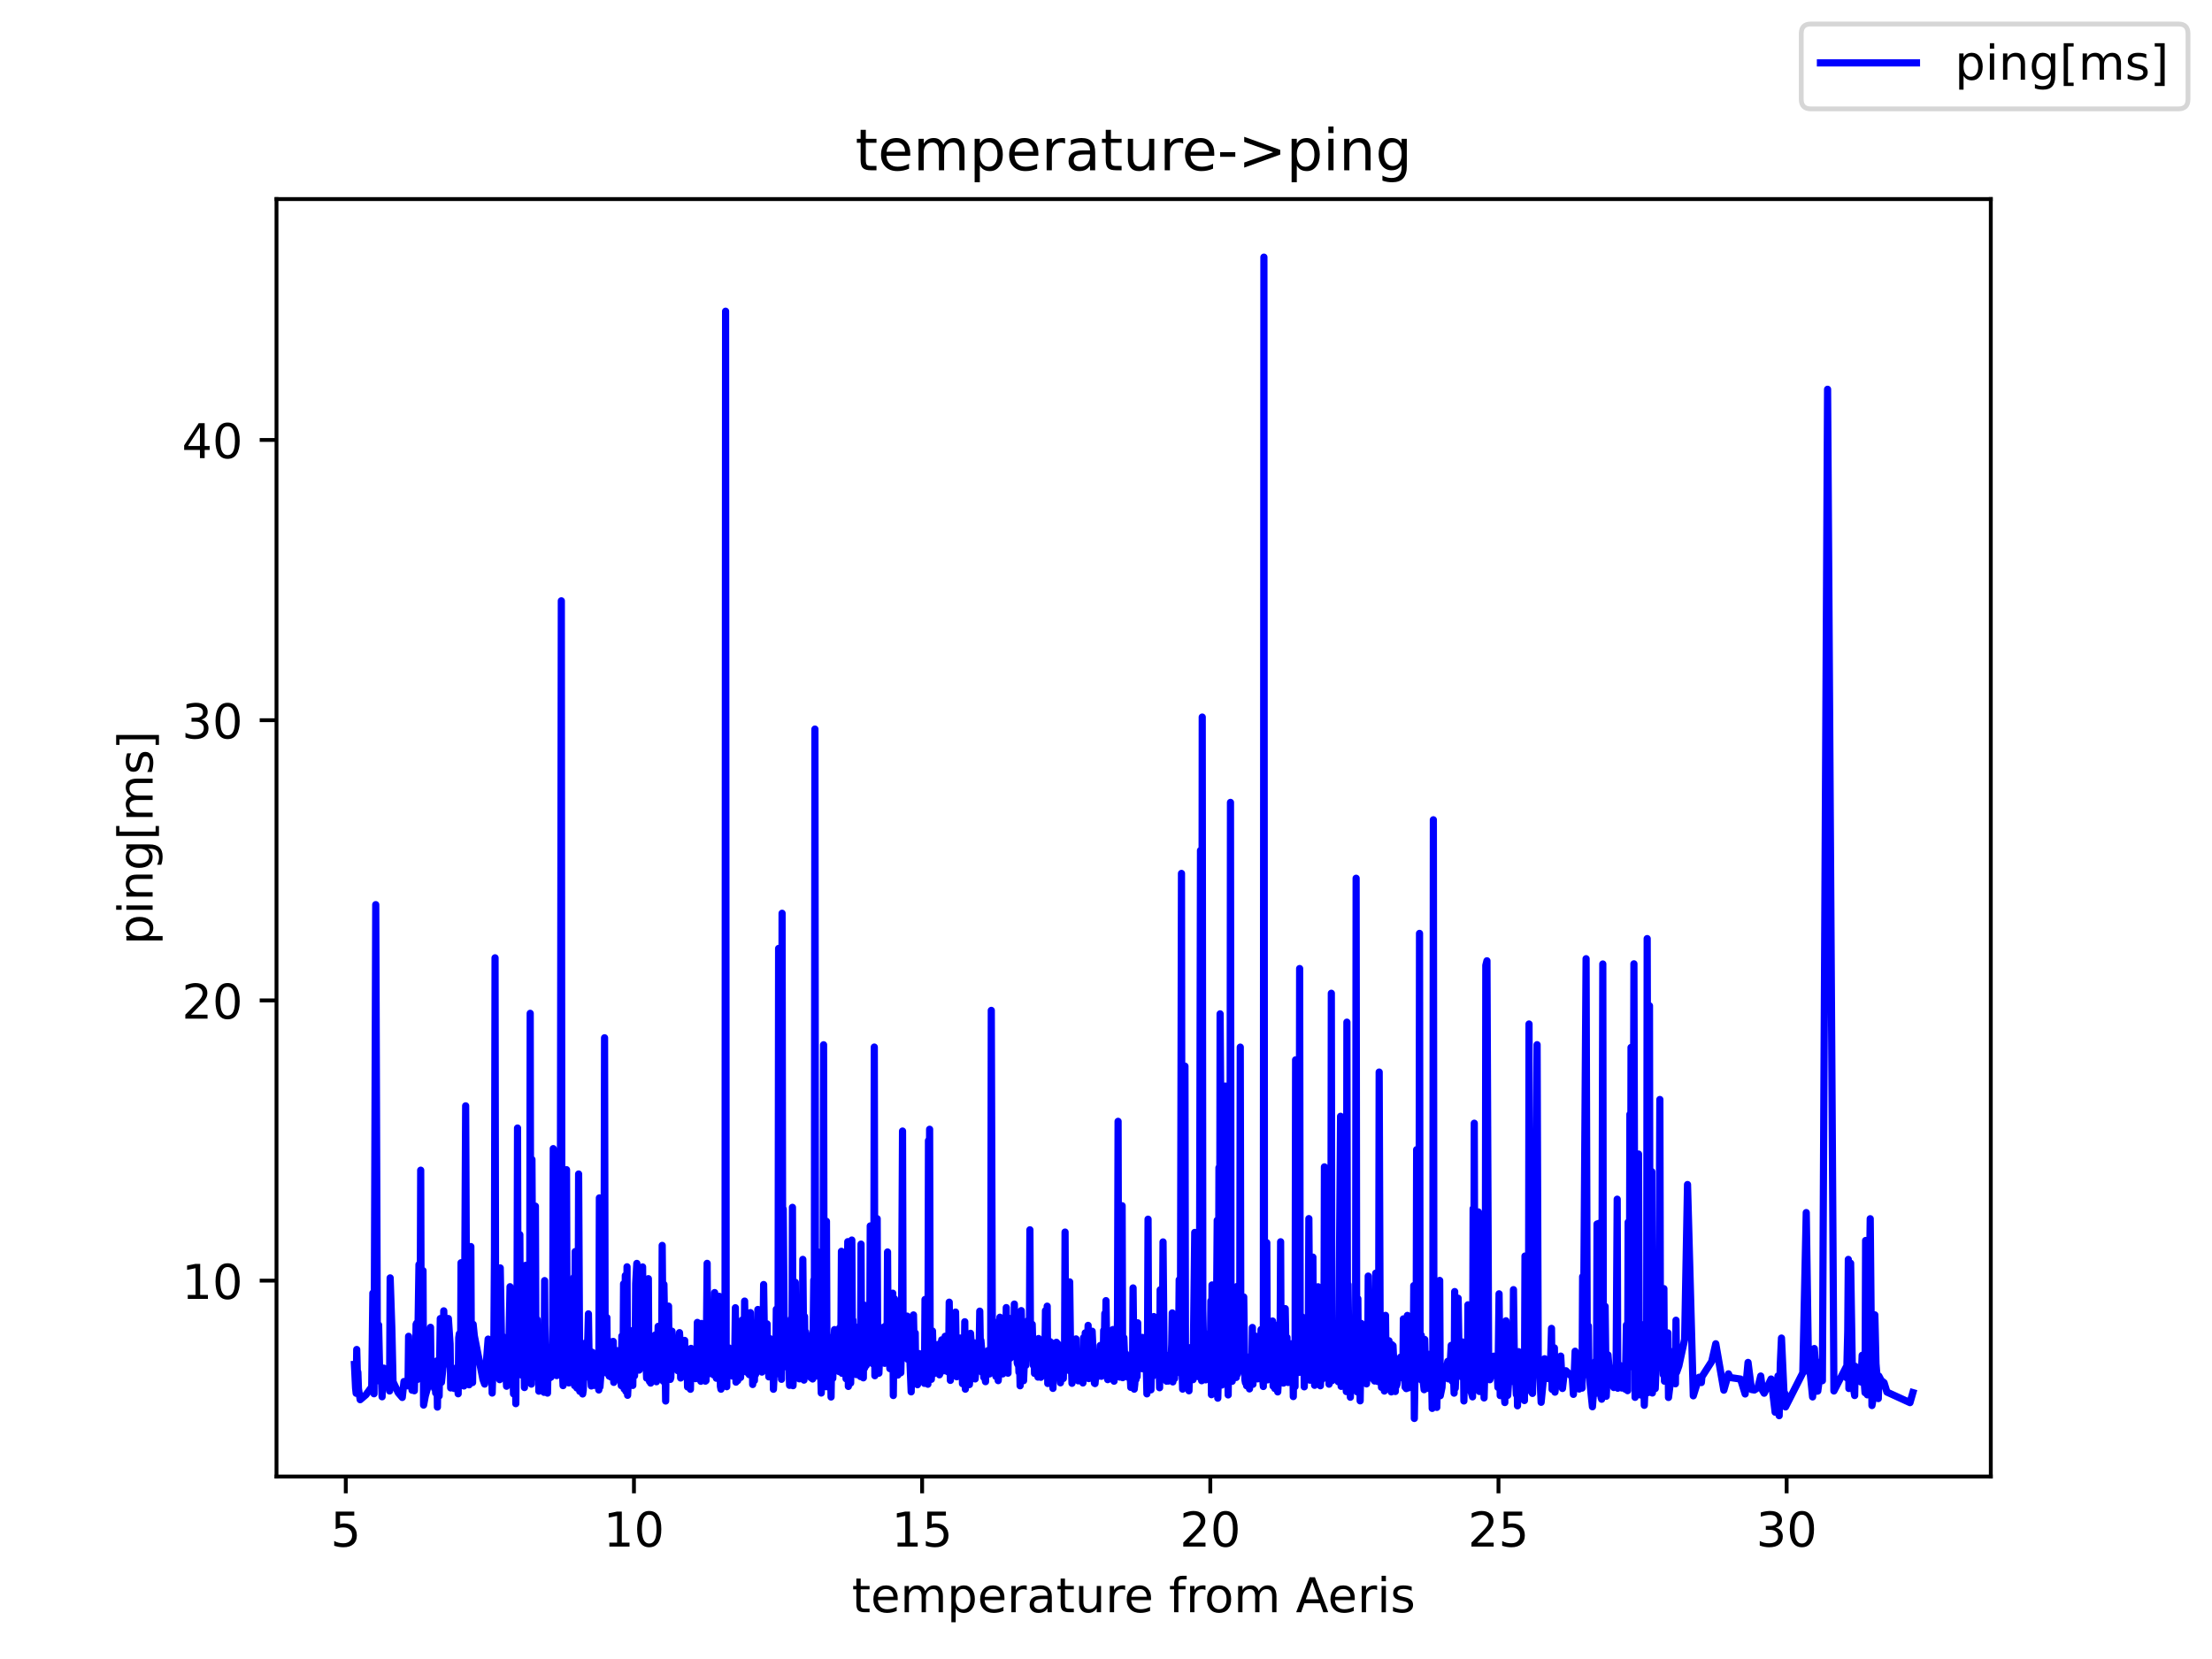 <?xml version="1.0" encoding="utf-8" standalone="no"?>
<!DOCTYPE svg PUBLIC "-//W3C//DTD SVG 1.1//EN"
  "http://www.w3.org/Graphics/SVG/1.1/DTD/svg11.dtd">
<!-- Created with matplotlib (https://matplotlib.org/) -->
<svg height="345.6pt" version="1.1" viewBox="0 0 460.8 345.6" width="460.8pt" xmlns="http://www.w3.org/2000/svg" xmlns:xlink="http://www.w3.org/1999/xlink">
 <defs>
  <style type="text/css">*{stroke-linecap:butt;stroke-linejoin:round;}</style>
 </defs>
 <g id="figure_1">
  <g id="patch_1">
   <path d="M 0 345.6 
L 460.8 345.6 
L 460.8 0 
L 0 0 
z
" style="fill:#ffffff;"/>
  </g>
  <g id="axes_1">
   <g id="patch_2">
    <path d="M 57.6 307.584 
L 414.72 307.584 
L 414.72 41.472 
L 57.6 41.472 
z
" style="fill:#ffffff;"/>
   </g>
   <g id="matplotlib.axis_1">
    <g id="xtick_1">
     <g id="line2d_1">
      <defs>
       <path d="M 0 0 
L 0 3.5 
" id="ma15456e953" style="stroke:#000000;stroke-width:0.8;"/>
      </defs>
      <g>
       <use style="stroke:#000000;stroke-width:0.8;" x="72.032" xlink:href="#ma15456e953" y="307.584"/>
      </g>
     </g>
     <g id="text_1">
      <!-- 5 -->
      <g transform="translate(68.851 322.182)scale(0.1 -0.1)">
       <defs>
        <path d="M 10.797 72.906 
L 49.516 72.906 
L 49.516 64.594 
L 19.828 64.594 
L 19.828 46.734 
Q 21.969 47.469 24.109 47.828 
Q 26.266 48.188 28.422 48.188 
Q 40.625 48.188 47.75 41.5 
Q 54.891 34.812 54.891 23.391 
Q 54.891 11.625 47.562 5.094 
Q 40.234 -1.422 26.906 -1.422 
Q 22.312 -1.422 17.547 -0.641 
Q 12.797 0.141 7.719 1.703 
L 7.719 11.625 
Q 12.109 9.234 16.797 8.062 
Q 21.484 6.891 26.703 6.891 
Q 35.156 6.891 40.078 11.328 
Q 45.016 15.766 45.016 23.391 
Q 45.016 31 40.078 35.438 
Q 35.156 39.891 26.703 39.891 
Q 22.75 39.891 18.812 39.016 
Q 14.891 38.141 10.797 36.281 
z
" id="DejaVuSans-53"/>
       </defs>
       <use xlink:href="#DejaVuSans-53"/>
      </g>
     </g>
    </g>
    <g id="xtick_2">
     <g id="line2d_2">
      <g>
       <use style="stroke:#000000;stroke-width:0.8;" x="132.064" xlink:href="#ma15456e953" y="307.584"/>
      </g>
     </g>
     <g id="text_2">
      <!-- 10 -->
      <g transform="translate(125.702 322.182)scale(0.1 -0.1)">
       <defs>
        <path d="M 12.406 8.297 
L 28.516 8.297 
L 28.516 63.922 
L 10.984 60.406 
L 10.984 69.391 
L 28.422 72.906 
L 38.281 72.906 
L 38.281 8.297 
L 54.391 8.297 
L 54.391 0 
L 12.406 0 
z
" id="DejaVuSans-49"/>
        <path d="M 31.781 66.406 
Q 24.172 66.406 20.328 58.906 
Q 16.5 51.422 16.5 36.375 
Q 16.5 21.391 20.328 13.891 
Q 24.172 6.391 31.781 6.391 
Q 39.453 6.391 43.281 13.891 
Q 47.125 21.391 47.125 36.375 
Q 47.125 51.422 43.281 58.906 
Q 39.453 66.406 31.781 66.406 
z
M 31.781 74.219 
Q 44.047 74.219 50.516 64.516 
Q 56.984 54.828 56.984 36.375 
Q 56.984 17.969 50.516 8.266 
Q 44.047 -1.422 31.781 -1.422 
Q 19.531 -1.422 13.062 8.266 
Q 6.594 17.969 6.594 36.375 
Q 6.594 54.828 13.062 64.516 
Q 19.531 74.219 31.781 74.219 
z
" id="DejaVuSans-48"/>
       </defs>
       <use xlink:href="#DejaVuSans-49"/>
       <use x="63.623" xlink:href="#DejaVuSans-48"/>
      </g>
     </g>
    </g>
    <g id="xtick_3">
     <g id="line2d_3">
      <g>
       <use style="stroke:#000000;stroke-width:0.8;" x="192.096" xlink:href="#ma15456e953" y="307.584"/>
      </g>
     </g>
     <g id="text_3">
      <!-- 15 -->
      <g transform="translate(185.734 322.182)scale(0.1 -0.1)">
       <use xlink:href="#DejaVuSans-49"/>
       <use x="63.623" xlink:href="#DejaVuSans-53"/>
      </g>
     </g>
    </g>
    <g id="xtick_4">
     <g id="line2d_4">
      <g>
       <use style="stroke:#000000;stroke-width:0.8;" x="252.129" xlink:href="#ma15456e953" y="307.584"/>
      </g>
     </g>
     <g id="text_4">
      <!-- 20 -->
      <g transform="translate(245.766 322.182)scale(0.1 -0.1)">
       <defs>
        <path d="M 19.188 8.297 
L 53.609 8.297 
L 53.609 0 
L 7.328 0 
L 7.328 8.297 
Q 12.938 14.109 22.625 23.891 
Q 32.328 33.688 34.812 36.531 
Q 39.547 41.844 41.422 45.531 
Q 43.312 49.219 43.312 52.781 
Q 43.312 58.594 39.234 62.25 
Q 35.156 65.922 28.609 65.922 
Q 23.969 65.922 18.812 64.312 
Q 13.672 62.703 7.812 59.422 
L 7.812 69.391 
Q 13.766 71.781 18.938 73 
Q 24.125 74.219 28.422 74.219 
Q 39.75 74.219 46.484 68.547 
Q 53.219 62.891 53.219 53.422 
Q 53.219 48.922 51.531 44.891 
Q 49.859 40.875 45.406 35.406 
Q 44.188 33.984 37.641 27.219 
Q 31.109 20.453 19.188 8.297 
z
" id="DejaVuSans-50"/>
       </defs>
       <use xlink:href="#DejaVuSans-50"/>
       <use x="63.623" xlink:href="#DejaVuSans-48"/>
      </g>
     </g>
    </g>
    <g id="xtick_5">
     <g id="line2d_5">
      <g>
       <use style="stroke:#000000;stroke-width:0.8;" x="312.161" xlink:href="#ma15456e953" y="307.584"/>
      </g>
     </g>
     <g id="text_5">
      <!-- 25 -->
      <g transform="translate(305.798 322.182)scale(0.1 -0.1)">
       <use xlink:href="#DejaVuSans-50"/>
       <use x="63.623" xlink:href="#DejaVuSans-53"/>
      </g>
     </g>
    </g>
    <g id="xtick_6">
     <g id="line2d_6">
      <g>
       <use style="stroke:#000000;stroke-width:0.8;" x="372.193" xlink:href="#ma15456e953" y="307.584"/>
      </g>
     </g>
     <g id="text_6">
      <!-- 30 -->
      <g transform="translate(365.831 322.182)scale(0.1 -0.1)">
       <defs>
        <path d="M 40.578 39.312 
Q 47.656 37.797 51.625 33 
Q 55.609 28.219 55.609 21.188 
Q 55.609 10.406 48.188 4.484 
Q 40.766 -1.422 27.094 -1.422 
Q 22.516 -1.422 17.656 -0.516 
Q 12.797 0.391 7.625 2.203 
L 7.625 11.719 
Q 11.719 9.328 16.594 8.109 
Q 21.484 6.891 26.812 6.891 
Q 36.078 6.891 40.938 10.547 
Q 45.797 14.203 45.797 21.188 
Q 45.797 27.641 41.281 31.266 
Q 36.766 34.906 28.719 34.906 
L 20.219 34.906 
L 20.219 43.016 
L 29.109 43.016 
Q 36.375 43.016 40.234 45.922 
Q 44.094 48.828 44.094 54.297 
Q 44.094 59.906 40.109 62.906 
Q 36.141 65.922 28.719 65.922 
Q 24.656 65.922 20.016 65.031 
Q 15.375 64.156 9.812 62.312 
L 9.812 71.094 
Q 15.438 72.656 20.344 73.438 
Q 25.25 74.219 29.594 74.219 
Q 40.828 74.219 47.359 69.109 
Q 53.906 64.016 53.906 55.328 
Q 53.906 49.266 50.438 45.094 
Q 46.969 40.922 40.578 39.312 
z
" id="DejaVuSans-51"/>
       </defs>
       <use xlink:href="#DejaVuSans-51"/>
       <use x="63.623" xlink:href="#DejaVuSans-48"/>
      </g>
     </g>
    </g>
    <g id="text_7">
     <!-- temperature from Aeris -->
     <g transform="translate(177.465 335.861)scale(0.1 -0.1)">
      <defs>
       <path d="M 18.312 70.219 
L 18.312 54.688 
L 36.812 54.688 
L 36.812 47.703 
L 18.312 47.703 
L 18.312 18.016 
Q 18.312 11.328 20.141 9.422 
Q 21.969 7.516 27.594 7.516 
L 36.812 7.516 
L 36.812 0 
L 27.594 0 
Q 17.188 0 13.234 3.875 
Q 9.281 7.766 9.281 18.016 
L 9.281 47.703 
L 2.688 47.703 
L 2.688 54.688 
L 9.281 54.688 
L 9.281 70.219 
z
" id="DejaVuSans-116"/>
       <path d="M 56.203 29.594 
L 56.203 25.203 
L 14.891 25.203 
Q 15.484 15.922 20.484 11.062 
Q 25.484 6.203 34.422 6.203 
Q 39.594 6.203 44.453 7.469 
Q 49.312 8.734 54.109 11.281 
L 54.109 2.781 
Q 49.266 0.734 44.188 -0.344 
Q 39.109 -1.422 33.891 -1.422 
Q 20.797 -1.422 13.156 6.188 
Q 5.516 13.812 5.516 26.812 
Q 5.516 40.234 12.766 48.109 
Q 20.016 56 32.328 56 
Q 43.359 56 49.781 48.891 
Q 56.203 41.797 56.203 29.594 
z
M 47.219 32.234 
Q 47.125 39.594 43.094 43.984 
Q 39.062 48.391 32.422 48.391 
Q 24.906 48.391 20.391 44.141 
Q 15.875 39.891 15.188 32.172 
z
" id="DejaVuSans-101"/>
       <path d="M 52 44.188 
Q 55.375 50.25 60.062 53.125 
Q 64.75 56 71.094 56 
Q 79.641 56 84.281 50.016 
Q 88.922 44.047 88.922 33.016 
L 88.922 0 
L 79.891 0 
L 79.891 32.719 
Q 79.891 40.578 77.094 44.375 
Q 74.312 48.188 68.609 48.188 
Q 61.625 48.188 57.562 43.547 
Q 53.516 38.922 53.516 30.906 
L 53.516 0 
L 44.484 0 
L 44.484 32.719 
Q 44.484 40.625 41.703 44.406 
Q 38.922 48.188 33.109 48.188 
Q 26.219 48.188 22.156 43.531 
Q 18.109 38.875 18.109 30.906 
L 18.109 0 
L 9.078 0 
L 9.078 54.688 
L 18.109 54.688 
L 18.109 46.188 
Q 21.188 51.219 25.484 53.609 
Q 29.781 56 35.688 56 
Q 41.656 56 45.828 52.969 
Q 50 49.953 52 44.188 
z
" id="DejaVuSans-109"/>
       <path d="M 18.109 8.203 
L 18.109 -20.797 
L 9.078 -20.797 
L 9.078 54.688 
L 18.109 54.688 
L 18.109 46.391 
Q 20.953 51.266 25.266 53.625 
Q 29.594 56 35.594 56 
Q 45.562 56 51.781 48.094 
Q 58.016 40.188 58.016 27.297 
Q 58.016 14.406 51.781 6.484 
Q 45.562 -1.422 35.594 -1.422 
Q 29.594 -1.422 25.266 0.953 
Q 20.953 3.328 18.109 8.203 
z
M 48.688 27.297 
Q 48.688 37.203 44.609 42.844 
Q 40.531 48.484 33.406 48.484 
Q 26.266 48.484 22.188 42.844 
Q 18.109 37.203 18.109 27.297 
Q 18.109 17.391 22.188 11.75 
Q 26.266 6.109 33.406 6.109 
Q 40.531 6.109 44.609 11.75 
Q 48.688 17.391 48.688 27.297 
z
" id="DejaVuSans-112"/>
       <path d="M 41.109 46.297 
Q 39.594 47.172 37.812 47.578 
Q 36.031 48 33.891 48 
Q 26.266 48 22.188 43.047 
Q 18.109 38.094 18.109 28.812 
L 18.109 0 
L 9.078 0 
L 9.078 54.688 
L 18.109 54.688 
L 18.109 46.188 
Q 20.953 51.172 25.484 53.578 
Q 30.031 56 36.531 56 
Q 37.453 56 38.578 55.875 
Q 39.703 55.766 41.062 55.516 
z
" id="DejaVuSans-114"/>
       <path d="M 34.281 27.484 
Q 23.391 27.484 19.188 25 
Q 14.984 22.516 14.984 16.5 
Q 14.984 11.719 18.141 8.906 
Q 21.297 6.109 26.703 6.109 
Q 34.188 6.109 38.703 11.406 
Q 43.219 16.703 43.219 25.484 
L 43.219 27.484 
z
M 52.203 31.203 
L 52.203 0 
L 43.219 0 
L 43.219 8.297 
Q 40.141 3.328 35.547 0.953 
Q 30.953 -1.422 24.312 -1.422 
Q 15.922 -1.422 10.953 3.297 
Q 6 8.016 6 15.922 
Q 6 25.141 12.172 29.828 
Q 18.359 34.516 30.609 34.516 
L 43.219 34.516 
L 43.219 35.406 
Q 43.219 41.609 39.141 45 
Q 35.062 48.391 27.688 48.391 
Q 23 48.391 18.547 47.266 
Q 14.109 46.141 10.016 43.891 
L 10.016 52.203 
Q 14.938 54.109 19.578 55.047 
Q 24.219 56 28.609 56 
Q 40.484 56 46.344 49.844 
Q 52.203 43.703 52.203 31.203 
z
" id="DejaVuSans-97"/>
       <path d="M 8.5 21.578 
L 8.5 54.688 
L 17.484 54.688 
L 17.484 21.922 
Q 17.484 14.156 20.5 10.266 
Q 23.531 6.391 29.594 6.391 
Q 36.859 6.391 41.078 11.031 
Q 45.312 15.672 45.312 23.688 
L 45.312 54.688 
L 54.297 54.688 
L 54.297 0 
L 45.312 0 
L 45.312 8.406 
Q 42.047 3.422 37.719 1 
Q 33.406 -1.422 27.688 -1.422 
Q 18.266 -1.422 13.375 4.438 
Q 8.5 10.297 8.5 21.578 
z
M 31.109 56 
z
" id="DejaVuSans-117"/>
       <path id="DejaVuSans-32"/>
       <path d="M 37.109 75.984 
L 37.109 68.5 
L 28.516 68.5 
Q 23.688 68.5 21.797 66.547 
Q 19.922 64.594 19.922 59.516 
L 19.922 54.688 
L 34.719 54.688 
L 34.719 47.703 
L 19.922 47.703 
L 19.922 0 
L 10.891 0 
L 10.891 47.703 
L 2.297 47.703 
L 2.297 54.688 
L 10.891 54.688 
L 10.891 58.5 
Q 10.891 67.625 15.141 71.797 
Q 19.391 75.984 28.609 75.984 
z
" id="DejaVuSans-102"/>
       <path d="M 30.609 48.391 
Q 23.391 48.391 19.188 42.75 
Q 14.984 37.109 14.984 27.297 
Q 14.984 17.484 19.156 11.844 
Q 23.344 6.203 30.609 6.203 
Q 37.797 6.203 41.984 11.859 
Q 46.188 17.531 46.188 27.297 
Q 46.188 37.016 41.984 42.703 
Q 37.797 48.391 30.609 48.391 
z
M 30.609 56 
Q 42.328 56 49.016 48.375 
Q 55.719 40.766 55.719 27.297 
Q 55.719 13.875 49.016 6.219 
Q 42.328 -1.422 30.609 -1.422 
Q 18.844 -1.422 12.172 6.219 
Q 5.516 13.875 5.516 27.297 
Q 5.516 40.766 12.172 48.375 
Q 18.844 56 30.609 56 
z
" id="DejaVuSans-111"/>
       <path d="M 34.188 63.188 
L 20.797 26.906 
L 47.609 26.906 
z
M 28.609 72.906 
L 39.797 72.906 
L 67.578 0 
L 57.328 0 
L 50.688 18.703 
L 17.828 18.703 
L 11.188 0 
L 0.781 0 
z
" id="DejaVuSans-65"/>
       <path d="M 9.422 54.688 
L 18.406 54.688 
L 18.406 0 
L 9.422 0 
z
M 9.422 75.984 
L 18.406 75.984 
L 18.406 64.594 
L 9.422 64.594 
z
" id="DejaVuSans-105"/>
       <path d="M 44.281 53.078 
L 44.281 44.578 
Q 40.484 46.531 36.375 47.5 
Q 32.281 48.484 27.875 48.484 
Q 21.188 48.484 17.844 46.438 
Q 14.5 44.391 14.5 40.281 
Q 14.5 37.156 16.891 35.375 
Q 19.281 33.594 26.516 31.984 
L 29.594 31.297 
Q 39.156 29.25 43.188 25.516 
Q 47.219 21.781 47.219 15.094 
Q 47.219 7.469 41.188 3.016 
Q 35.156 -1.422 24.609 -1.422 
Q 20.219 -1.422 15.453 -0.562 
Q 10.688 0.297 5.422 2 
L 5.422 11.281 
Q 10.406 8.688 15.234 7.391 
Q 20.062 6.109 24.812 6.109 
Q 31.156 6.109 34.562 8.281 
Q 37.984 10.453 37.984 14.406 
Q 37.984 18.062 35.516 20.016 
Q 33.062 21.969 24.703 23.781 
L 21.578 24.516 
Q 13.234 26.266 9.516 29.906 
Q 5.812 33.547 5.812 39.891 
Q 5.812 47.609 11.281 51.797 
Q 16.75 56 26.812 56 
Q 31.781 56 36.172 55.266 
Q 40.578 54.547 44.281 53.078 
z
" id="DejaVuSans-115"/>
      </defs>
      <use xlink:href="#DejaVuSans-116"/>
      <use x="39.209" xlink:href="#DejaVuSans-101"/>
      <use x="100.732" xlink:href="#DejaVuSans-109"/>
      <use x="198.145" xlink:href="#DejaVuSans-112"/>
      <use x="261.621" xlink:href="#DejaVuSans-101"/>
      <use x="323.145" xlink:href="#DejaVuSans-114"/>
      <use x="364.258" xlink:href="#DejaVuSans-97"/>
      <use x="425.537" xlink:href="#DejaVuSans-116"/>
      <use x="464.746" xlink:href="#DejaVuSans-117"/>
      <use x="528.125" xlink:href="#DejaVuSans-114"/>
      <use x="566.988" xlink:href="#DejaVuSans-101"/>
      <use x="628.512" xlink:href="#DejaVuSans-32"/>
      <use x="660.299" xlink:href="#DejaVuSans-102"/>
      <use x="695.504" xlink:href="#DejaVuSans-114"/>
      <use x="734.367" xlink:href="#DejaVuSans-111"/>
      <use x="795.549" xlink:href="#DejaVuSans-109"/>
      <use x="892.961" xlink:href="#DejaVuSans-32"/>
      <use x="924.748" xlink:href="#DejaVuSans-65"/>
      <use x="991.406" xlink:href="#DejaVuSans-101"/>
      <use x="1052.93" xlink:href="#DejaVuSans-114"/>
      <use x="1094.043" xlink:href="#DejaVuSans-105"/>
      <use x="1121.826" xlink:href="#DejaVuSans-115"/>
     </g>
    </g>
   </g>
   <g id="matplotlib.axis_2">
    <g id="ytick_1">
     <g id="line2d_7">
      <defs>
       <path d="M 0 0 
L -3.5 0 
" id="m36a2be4d8d" style="stroke:#000000;stroke-width:0.8;"/>
      </defs>
      <g>
       <use style="stroke:#000000;stroke-width:0.8;" x="57.6" xlink:href="#m36a2be4d8d" y="266.783"/>
      </g>
     </g>
     <g id="text_8">
      <!-- 10 -->
      <g transform="translate(37.875 270.583)scale(0.1 -0.1)">
       <use xlink:href="#DejaVuSans-49"/>
       <use x="63.623" xlink:href="#DejaVuSans-48"/>
      </g>
     </g>
    </g>
    <g id="ytick_2">
     <g id="line2d_8">
      <g>
       <use style="stroke:#000000;stroke-width:0.8;" x="57.6" xlink:href="#m36a2be4d8d" y="208.405"/>
      </g>
     </g>
     <g id="text_9">
      <!-- 20 -->
      <g transform="translate(37.875 212.204)scale(0.1 -0.1)">
       <use xlink:href="#DejaVuSans-50"/>
       <use x="63.623" xlink:href="#DejaVuSans-48"/>
      </g>
     </g>
    </g>
    <g id="ytick_3">
     <g id="line2d_9">
      <g>
       <use style="stroke:#000000;stroke-width:0.8;" x="57.6" xlink:href="#m36a2be4d8d" y="150.027"/>
      </g>
     </g>
     <g id="text_10">
      <!-- 30 -->
      <g transform="translate(37.875 153.826)scale(0.1 -0.1)">
       <use xlink:href="#DejaVuSans-51"/>
       <use x="63.623" xlink:href="#DejaVuSans-48"/>
      </g>
     </g>
    </g>
    <g id="ytick_4">
     <g id="line2d_10">
      <g>
       <use style="stroke:#000000;stroke-width:0.8;" x="57.6" xlink:href="#m36a2be4d8d" y="91.648"/>
      </g>
     </g>
     <g id="text_11">
      <!-- 40 -->
      <g transform="translate(37.875 95.447)scale(0.1 -0.1)">
       <defs>
        <path d="M 37.797 64.312 
L 12.891 25.391 
L 37.797 25.391 
z
M 35.203 72.906 
L 47.609 72.906 
L 47.609 25.391 
L 58.016 25.391 
L 58.016 17.188 
L 47.609 17.188 
L 47.609 0 
L 37.797 0 
L 37.797 17.188 
L 4.891 17.188 
L 4.891 26.703 
z
" id="DejaVuSans-52"/>
       </defs>
       <use xlink:href="#DejaVuSans-52"/>
       <use x="63.623" xlink:href="#DejaVuSans-48"/>
      </g>
     </g>
    </g>
    <g id="text_12">
     <!-- ping[ms] -->
     <g transform="translate(31.795 196.811)rotate(-90)scale(0.1 -0.1)">
      <defs>
       <path d="M 54.891 33.016 
L 54.891 0 
L 45.906 0 
L 45.906 32.719 
Q 45.906 40.484 42.875 44.328 
Q 39.844 48.188 33.797 48.188 
Q 26.516 48.188 22.312 43.547 
Q 18.109 38.922 18.109 30.906 
L 18.109 0 
L 9.078 0 
L 9.078 54.688 
L 18.109 54.688 
L 18.109 46.188 
Q 21.344 51.125 25.703 53.562 
Q 30.078 56 35.797 56 
Q 45.219 56 50.047 50.172 
Q 54.891 44.344 54.891 33.016 
z
" id="DejaVuSans-110"/>
       <path d="M 45.406 27.984 
Q 45.406 37.75 41.375 43.109 
Q 37.359 48.484 30.078 48.484 
Q 22.859 48.484 18.828 43.109 
Q 14.797 37.75 14.797 27.984 
Q 14.797 18.266 18.828 12.891 
Q 22.859 7.516 30.078 7.516 
Q 37.359 7.516 41.375 12.891 
Q 45.406 18.266 45.406 27.984 
z
M 54.391 6.781 
Q 54.391 -7.172 48.188 -13.984 
Q 42 -20.797 29.203 -20.797 
Q 24.469 -20.797 20.266 -20.094 
Q 16.062 -19.391 12.109 -17.922 
L 12.109 -9.188 
Q 16.062 -11.328 19.922 -12.344 
Q 23.781 -13.375 27.781 -13.375 
Q 36.625 -13.375 41.016 -8.766 
Q 45.406 -4.156 45.406 5.172 
L 45.406 9.625 
Q 42.625 4.781 38.281 2.391 
Q 33.938 0 27.875 0 
Q 17.828 0 11.672 7.656 
Q 5.516 15.328 5.516 27.984 
Q 5.516 40.672 11.672 48.328 
Q 17.828 56 27.875 56 
Q 33.938 56 38.281 53.609 
Q 42.625 51.219 45.406 46.391 
L 45.406 54.688 
L 54.391 54.688 
z
" id="DejaVuSans-103"/>
       <path d="M 8.594 75.984 
L 29.297 75.984 
L 29.297 69 
L 17.578 69 
L 17.578 -6.203 
L 29.297 -6.203 
L 29.297 -13.188 
L 8.594 -13.188 
z
" id="DejaVuSans-91"/>
       <path d="M 30.422 75.984 
L 30.422 -13.188 
L 9.719 -13.188 
L 9.719 -6.203 
L 21.391 -6.203 
L 21.391 69 
L 9.719 69 
L 9.719 75.984 
z
" id="DejaVuSans-93"/>
      </defs>
      <use xlink:href="#DejaVuSans-112"/>
      <use x="63.477" xlink:href="#DejaVuSans-105"/>
      <use x="91.26" xlink:href="#DejaVuSans-110"/>
      <use x="154.639" xlink:href="#DejaVuSans-103"/>
      <use x="218.115" xlink:href="#DejaVuSans-91"/>
      <use x="257.129" xlink:href="#DejaVuSans-109"/>
      <use x="354.541" xlink:href="#DejaVuSans-115"/>
      <use x="406.641" xlink:href="#DejaVuSans-93"/>
     </g>
    </g>
   </g>
   <g id="line2d_11">
    <path clip-path="url(#p3cff806f63)" d="M 73.833 284.238 
L 74.073 289.16 
L 74.193 290.246 
L 74.313 281.124 
L 74.433 285.549 
L 74.553 285.838 
L 74.673 289.294 
L 75.033 291.582 
L 76.234 290.555 
L 77.435 288.926 
L 77.675 269.375 
L 77.915 290.345 
L 78.275 188.451 
L 78.635 287.63 
L 78.875 276.016 
L 79.116 287.122 
L 79.476 287.584 
L 79.596 290.975 
L 79.716 286.527 
L 79.836 287 
L 79.956 285.009 
L 80.316 286.886 
L 80.796 286.717 
L 80.917 287.455 
L 81.157 289.77 
L 81.277 266.208 
L 81.637 277.075 
L 81.877 287.829 
L 82.958 290.135 
L 83.798 291.115 
L 84.158 287.788 
L 84.879 288.039 
L 84.999 288.699 
L 85.119 278.377 
L 85.239 286.895 
L 85.599 284.846 
L 85.839 289.609 
L 86.199 281.763 
L 86.319 289.72 
L 86.44 284.583 
L 86.56 284.247 
L 86.68 275.879 
L 86.8 275.639 
L 86.92 287.385 
L 87.28 263.427 
L 87.52 278.313 
L 87.64 243.771 
L 87.76 287.122 
L 87.88 268.371 
L 88.12 264.693 
L 88.24 292.703 
L 88.601 290.8 
L 89.081 289.084 
L 89.321 282.359 
L 89.681 276.503 
L 89.801 287.257 
L 90.041 287.082 
L 90.162 286.714 
L 90.282 286.863 
L 90.402 285.829 
L 90.522 289.268 
L 90.642 288.062 
L 90.762 290.193 
L 91.002 283.5 
L 91.122 293.124 
L 91.242 285.78 
L 91.362 285.546 
L 91.482 290.812 
L 91.722 274.679 
L 91.962 287.963 
L 92.323 284.525 
L 92.443 273.071 
L 92.803 284.163 
L 92.923 284.107 
L 93.163 279.516 
L 93.283 282.82 
L 93.403 274.676 
L 93.763 279.959 
L 93.884 289.131 
L 94.004 287.811 
L 94.604 289.239 
L 94.964 285.009 
L 95.084 287.998 
L 95.204 285.727 
L 95.444 290.351 
L 95.564 278.687 
L 95.684 277.852 
L 95.925 288.337 
L 96.045 263.05 
L 96.165 286.253 
L 96.405 281.857 
L 96.645 288.722 
L 96.765 275.943 
L 97.005 230.367 
L 97.245 286.416 
L 97.365 282.207 
L 97.485 283.874 
L 97.606 281.086 
L 97.726 288.48 
L 97.846 288.007 
L 97.966 282.516 
L 98.086 259.679 
L 98.206 285.301 
L 98.326 283.897 
L 98.446 288.013 
L 98.566 275.873 
L 98.806 278.249 
L 100.607 287.368 
L 100.967 288.331 
L 101.688 278.961 
L 102.288 281.921 
L 102.408 284.221 
L 102.528 290.199 
L 102.648 286.136 
L 102.768 286.886 
L 102.888 278.296 
L 103.008 261.255 
L 103.128 199.531 
L 103.249 280.946 
L 103.489 276.153 
L 103.609 268.856 
L 103.729 268.698 
L 103.849 279.294 
L 103.969 265.829 
L 104.089 287.408 
L 104.209 264.133 
L 104.569 284.822 
L 104.689 278.36 
L 104.809 285.003 
L 105.17 281.67 
L 105.53 288.78 
L 105.89 287.438 
L 106.25 268.044 
L 106.37 284.495 
L 106.61 273.333 
L 106.971 290.368 
L 107.091 282.989 
L 107.211 284.344 
L 107.331 271.401 
L 107.451 292.411 
L 107.571 276.822 
L 107.691 276.439 
L 107.811 234.988 
L 107.931 281.845 
L 108.051 275.225 
L 108.171 284.075 
L 108.291 257.192 
L 108.411 279.247 
L 108.531 280.175 
L 108.651 286.442 
L 108.772 284.25 
L 108.892 285.459 
L 109.012 283.526 
L 109.132 278.561 
L 109.252 289.049 
L 109.492 263.596 
L 109.612 283.59 
L 109.852 286.387 
L 110.092 275.242 
L 110.212 284.484 
L 110.332 279.813 
L 110.452 211.093 
L 110.572 284.329 
L 110.693 288.342 
L 110.813 241.538 
L 111.053 285.248 
L 111.173 286.915 
L 111.293 261.15 
L 111.413 284.11 
L 111.533 251.261 
L 111.653 283.021 
L 111.773 284.904 
L 111.893 274.872 
L 112.013 283.593 
L 112.133 282.052 
L 112.253 289.808 
L 112.494 283.976 
L 112.614 286.936 
L 112.734 285.987 
L 112.854 289.084 
L 112.974 288.077 
L 113.214 281.851 
L 113.334 290.047 
L 113.454 266.772 
L 113.574 286.413 
L 113.694 280.66 
L 113.814 281.553 
L 114.054 290.211 
L 114.174 284.39 
L 114.294 285.19 
L 114.415 287.128 
L 114.535 286.69 
L 114.655 281.737 
L 114.775 286.889 
L 114.895 280.438 
L 115.015 281.045 
L 115.135 275.981 
L 115.255 239.278 
L 115.375 280.245 
L 115.495 277.75 
L 115.615 251.646 
L 115.735 281.016 
L 115.855 279.954 
L 115.975 286.562 
L 116.216 283.678 
L 116.456 277.51 
L 116.576 280.882 
L 116.696 277.718 
L 116.936 125.166 
L 117.056 283.334 
L 117.296 288.652 
L 117.416 281.705 
L 117.536 264.822 
L 117.776 287.986 
L 117.896 283.62 
L 118.016 243.666 
L 118.137 280.132 
L 118.377 283.086 
L 118.497 288.089 
L 118.737 284.828 
L 118.977 287.531 
L 119.097 280.409 
L 119.457 285.826 
L 119.577 266.065 
L 119.697 288.652 
L 119.817 260.724 
L 119.938 287.75 
L 120.058 283.555 
L 120.178 289.148 
L 120.298 288.261 
L 120.418 285.067 
L 120.538 244.565 
L 120.778 289.837 
L 121.018 289.703 
L 121.138 284.834 
L 121.258 285.184 
L 121.378 290.392 
L 121.498 289.589 
L 121.859 279.825 
L 122.099 286.866 
L 122.459 278.488 
L 122.579 273.701 
L 122.699 281.503 
L 122.819 281.267 
L 123.179 288.725 
L 123.419 281.717 
L 123.78 288.599 
L 123.9 286.445 
L 124.02 286.941 
L 124.26 282.365 
L 124.5 287.584 
L 124.74 289.557 
L 124.86 249.544 
L 124.98 288.92 
L 125.34 284.157 
L 125.581 284.962 
L 125.701 284.384 
L 125.821 273.614 
L 125.941 216.19 
L 126.061 281.848 
L 126.181 282.919 
L 126.301 286.01 
L 126.421 274.466 
L 126.541 284.866 
L 126.781 284.837 
L 126.901 286.667 
L 127.021 279.475 
L 127.141 279.738 
L 127.261 286.86 
L 127.382 285.876 
L 127.502 283.847 
L 127.622 283.941 
L 127.742 279.44 
L 127.862 287.975 
L 127.982 281.285 
L 128.102 286.559 
L 128.342 283.52 
L 128.462 283.929 
L 128.582 281.366 
L 128.702 286.174 
L 128.822 281.422 
L 129.423 288.655 
L 129.543 278.325 
L 129.783 285.896 
L 129.903 267.443 
L 130.023 289.35 
L 130.143 284.379 
L 130.263 265.715 
L 130.383 289.849 
L 130.503 283.806 
L 130.623 263.894 
L 130.743 290.666 
L 130.863 288.261 
L 130.983 283.62 
L 131.104 284.028 
L 131.224 277.157 
L 131.464 284.618 
L 131.584 284.11 
L 131.824 288.611 
L 131.944 279.834 
L 132.064 279.665 
L 132.184 286.609 
L 132.304 283.459 
L 132.424 267.385 
L 132.664 263.187 
L 132.784 283.815 
L 132.904 279.866 
L 133.025 279.86 
L 133.145 285.421 
L 133.505 270.216 
L 133.745 282.154 
L 133.865 263.92 
L 133.985 281.471 
L 134.105 282.674 
L 134.225 282.461 
L 134.345 282.87 
L 134.465 281.121 
L 134.705 287.084 
L 135.066 266.375 
L 135.186 287.035 
L 135.306 287.785 
L 135.426 278.792 
L 135.546 288.126 
L 135.786 282.528 
L 136.026 286.495 
L 136.146 287.461 
L 136.266 287.265 
L 136.506 278.091 
L 136.747 287.843 
L 136.867 279.711 
L 136.987 281.144 
L 137.107 276.302 
L 137.347 283.92 
L 137.587 283.725 
L 137.707 280.566 
L 137.827 285.424 
L 137.947 259.439 
L 138.187 287.75 
L 138.307 267.566 
L 138.427 274.629 
L 138.668 291.857 
L 138.788 281.255 
L 138.908 286.527 
L 139.028 283.442 
L 139.148 283.491 
L 139.268 272.09 
L 139.388 283.523 
L 139.508 282.82 
L 139.628 287.356 
L 139.748 287 
L 139.988 277.309 
L 140.108 279.411 
L 140.228 284.338 
L 140.348 284.574 
L 140.469 282.306 
L 140.589 284.889 
L 140.709 281.48 
L 140.829 284.7 
L 140.949 283.821 
L 141.069 278.827 
L 141.189 285.54 
L 141.309 280.496 
L 141.429 282.318 
L 141.549 277.613 
L 141.669 279.428 
L 141.789 287.064 
L 142.029 281.331 
L 142.27 285.283 
L 142.39 285.698 
L 142.51 285.429 
L 142.63 279.235 
L 142.75 284.533 
L 142.87 283.935 
L 142.99 285.424 
L 143.11 282.875 
L 143.23 288.926 
L 143.35 281.477 
L 143.83 289.411 
L 143.95 280.893 
L 144.191 286.247 
L 144.311 286.693 
L 144.431 283.882 
L 144.551 286.965 
L 144.671 285.035 
L 144.911 287.198 
L 145.031 282.035 
L 145.151 285.199 
L 145.271 275.482 
L 145.511 286.571 
L 145.631 284.583 
L 145.751 286.74 
L 145.871 285.12 
L 145.992 287.747 
L 146.112 275.704 
L 146.352 286.422 
L 146.472 282.84 
L 146.592 286.194 
L 146.712 283.304 
L 146.952 287.718 
L 147.072 287.619 
L 147.312 263.176 
L 147.432 286.323 
L 147.552 286.232 
L 147.792 279.451 
L 148.033 283.684 
L 148.153 282.91 
L 148.273 278.754 
L 148.393 282.458 
L 148.513 280.654 
L 148.633 286.404 
L 148.873 269.264 
L 148.993 286.428 
L 149.113 283.894 
L 149.233 287.111 
L 149.353 285.739 
L 149.473 276.462 
L 149.714 283.987 
L 149.834 270.047 
L 150.074 288.815 
L 150.194 289.399 
L 150.314 277.175 
L 150.554 286.988 
L 150.674 284.487 
L 150.794 287.152 
L 150.914 282.055 
L 151.034 285.45 
L 151.154 64.832 
L 151.274 279.828 
L 151.394 288.877 
L 151.514 281.034 
L 151.755 284.209 
L 151.875 280.812 
L 151.995 284.571 
L 152.115 282.569 
L 152.235 285.429 
L 152.355 283.383 
L 152.595 286.664 
L 152.715 285.818 
L 152.835 281.687 
L 152.955 284.98 
L 153.075 281.585 
L 153.195 272.426 
L 153.315 287.928 
L 153.436 280.835 
L 153.676 287.61 
L 153.796 276.226 
L 153.916 284.723 
L 154.036 275.38 
L 154.276 286.953 
L 154.636 274.962 
L 154.876 282.902 
L 154.996 285.324 
L 155.116 271.039 
L 155.357 285.733 
L 155.477 279.294 
L 155.597 285.873 
L 155.717 279.72 
L 155.837 285.718 
L 155.957 285.114 
L 156.077 286.363 
L 156.317 273.436 
L 156.437 282.458 
L 156.557 280.409 
L 156.677 280.631 
L 156.797 288.418 
L 157.037 283.083 
L 157.158 287.607 
L 157.278 282.703 
L 157.398 286.34 
L 157.518 277.315 
L 157.638 283.135 
L 157.758 279.732 
L 157.878 272.785 
L 158.118 281.717 
L 158.238 274.25 
L 158.478 280.315 
L 158.718 285.832 
L 158.838 278.336 
L 158.958 278.9 
L 159.079 267.592 
L 159.319 283.725 
L 159.439 283.176 
L 159.559 277.151 
L 159.679 284.373 
L 159.799 275.791 
L 159.919 285.628 
L 160.039 283.59 
L 160.159 286.825 
L 160.399 278.862 
L 160.88 285.021 
L 161 279.872 
L 161.12 289.408 
L 161.48 281.524 
L 161.6 285.202 
L 161.72 272.738 
L 161.84 284.583 
L 161.96 283.649 
L 162.08 283.707 
L 162.2 197.576 
L 162.32 279.235 
L 162.56 286.41 
L 162.68 256.202 
L 162.801 287.335 
L 162.921 190.249 
L 163.041 264.372 
L 163.161 251.859 
L 163.401 281.956 
L 163.521 281.652 
L 163.761 284.732 
L 163.881 280.572 
L 164.001 284.618 
L 164.121 279.492 
L 164.241 280.272 
L 164.481 288.591 
L 164.602 282.265 
L 164.722 285.692 
L 164.842 274.694 
L 164.962 287.309 
L 165.082 251.512 
L 165.202 288.666 
L 165.442 281.693 
L 165.562 282.356 
L 165.682 267.128 
L 165.802 284.358 
L 165.922 284.309 
L 166.042 285.876 
L 166.162 284.951 
L 166.282 283.097 
L 166.523 287.239 
L 166.643 280.059 
L 166.763 280.683 
L 166.883 283.021 
L 167.003 281.804 
L 167.123 283.459 
L 167.243 262.352 
L 167.483 287.502 
L 167.603 274.256 
L 167.723 283.328 
L 167.843 277.458 
L 167.963 285.593 
L 168.083 280.73 
L 168.203 282.315 
L 168.324 278.252 
L 168.564 280.797 
L 168.684 279.749 
L 168.804 281.2 
L 168.924 287.006 
L 169.164 278.663 
L 169.284 287.268 
L 169.524 266.64 
L 169.644 277.925 
L 169.764 151.883 
L 169.884 280.791 
L 170.004 281.547 
L 170.124 286.65 
L 170.245 260.718 
L 170.365 266.818 
L 170.485 284.571 
L 170.605 281.144 
L 170.845 286.874 
L 170.965 286.016 
L 171.085 290.193 
L 171.325 280.8 
L 171.445 284.922 
L 171.565 217.646 
L 171.685 284.828 
L 171.805 274.875 
L 172.046 288.868 
L 172.166 254.419 
L 172.286 287.198 
L 172.526 278.488 
L 172.766 283.015 
L 172.886 289.183 
L 173.006 283.947 
L 173.126 291.022 
L 173.246 283.088 
L 173.486 287.143 
L 173.726 278.722 
L 173.846 276.982 
L 173.967 285.213 
L 174.207 279.79 
L 174.327 281.109 
L 174.687 277.613 
L 174.807 285.736 
L 174.927 276.582 
L 175.047 285.056 
L 175.167 279.408 
L 175.287 260.674 
L 175.407 286.095 
L 175.527 284.635 
L 175.647 275.33 
L 175.768 284.303 
L 175.888 278.208 
L 176.008 285.248 
L 176.128 282.969 
L 176.248 287.222 
L 176.608 258.663 
L 176.728 288.818 
L 176.968 277.251 
L 177.208 288.115 
L 177.328 278.193 
L 177.448 258.324 
L 177.568 279.27 
L 177.689 275 
L 177.929 284.174 
L 178.049 281.541 
L 178.169 276.404 
L 178.409 286.358 
L 178.529 279.802 
L 178.769 285.018 
L 178.889 279.927 
L 179.009 283.748 
L 179.129 280.207 
L 179.249 286.755 
L 179.369 259.171 
L 179.49 284.904 
L 179.61 285.053 
L 179.73 284.151 
L 179.85 287.029 
L 179.97 271.848 
L 180.09 285.027 
L 180.21 280.388 
L 180.45 284.46 
L 180.57 278.605 
L 180.69 278.512 
L 181.05 282.259 
L 181.17 280.575 
L 181.291 255.382 
L 181.411 281.655 
L 181.531 282.849 
L 181.651 275.085 
L 181.771 284.075 
L 182.011 278.614 
L 182.131 218.125 
L 182.251 286.585 
L 182.371 285 
L 182.491 285.441 
L 182.611 278.844 
L 182.731 253.87 
L 182.851 284.186 
L 182.971 284.758 
L 183.091 286.066 
L 183.332 279.86 
L 183.452 279.918 
L 183.572 282.942 
L 183.692 280.315 
L 183.812 281.302 
L 183.932 276.533 
L 184.052 276.55 
L 184.292 284.005 
L 184.412 276.264 
L 184.532 283.199 
L 184.652 281.308 
L 184.772 283.964 
L 184.892 260.811 
L 185.013 278.634 
L 185.133 277.507 
L 185.253 279.113 
L 185.373 285.114 
L 185.613 273.52 
L 185.853 283.707 
L 185.973 269.393 
L 186.093 290.713 
L 186.333 270.549 
L 186.573 280.397 
L 186.813 286.206 
L 186.934 285.613 
L 187.054 286.448 
L 187.174 285.599 
L 187.294 273.433 
L 187.414 283.109 
L 187.534 272.983 
L 187.654 285.966 
L 187.774 280.444 
L 188.014 235.618 
L 188.134 281.016 
L 188.254 275.943 
L 188.374 282.747 
L 188.494 280.155 
L 188.614 281.649 
L 188.735 280.12 
L 188.975 274.171 
L 189.095 283.17 
L 189.215 276.781 
L 189.335 277.942 
L 189.815 289.948 
L 190.055 280.321 
L 190.175 286.331 
L 190.295 273.923 
L 190.535 285.57 
L 190.656 277.683 
L 190.776 288.056 
L 191.016 284.376 
L 191.136 288.459 
L 191.256 284.828 
L 191.376 286.077 
L 191.496 281.982 
L 191.616 286.025 
L 191.736 285.838 
L 191.856 284.043 
L 191.976 284.449 
L 192.216 287.152 
L 192.336 282.896 
L 192.457 283.614 
L 192.577 288.182 
L 192.697 270.701 
L 192.937 282.411 
L 193.057 275.955 
L 193.177 276.077 
L 193.297 288.36 
L 193.417 237.609 
L 193.537 281.039 
L 193.657 235.247 
L 193.777 283.456 
L 193.897 284.67 
L 194.017 287.338 
L 194.257 277.271 
L 194.498 286.2 
L 194.738 284.577 
L 194.858 285.246 
L 194.978 282.557 
L 195.098 283.783 
L 195.218 280.12 
L 195.338 284.352 
L 195.458 284.577 
L 195.578 282.899 
L 195.698 286.398 
L 195.818 286.118 
L 195.938 279.743 
L 196.058 284.962 
L 196.179 279.113 
L 196.419 285.57 
L 196.659 283.55 
L 196.779 283.485 
L 196.899 278.369 
L 197.019 285.587 
L 197.139 278.827 
L 197.259 278.494 
L 197.499 285.797 
L 197.619 283.086 
L 197.739 271.267 
L 197.979 287.56 
L 198.22 275.041 
L 198.34 283.973 
L 198.46 283.045 
L 198.58 279.411 
L 198.7 284.037 
L 198.82 283.339 
L 198.94 281.258 
L 199.06 273.333 
L 199.3 286.807 
L 199.42 285.354 
L 199.54 279.469 
L 199.66 283.941 
L 199.78 280.237 
L 199.901 281.909 
L 200.021 278.739 
L 200.141 279.381 
L 200.261 281.798 
L 200.381 280.505 
L 200.501 288.255 
L 200.741 282.645 
L 200.861 284.857 
L 200.981 275.342 
L 201.101 289.39 
L 201.221 279.63 
L 201.341 285.914 
L 201.461 282.902 
L 201.701 285.721 
L 201.822 283.287 
L 201.942 288.436 
L 202.062 287 
L 202.182 277.758 
L 202.302 279.597 
L 202.422 285.943 
L 202.542 283.348 
L 202.782 286.626 
L 202.902 285.056 
L 203.022 279.749 
L 203.142 287.257 
L 203.382 283.804 
L 203.502 283.827 
L 203.623 281.457 
L 203.743 284.431 
L 203.863 283.742 
L 203.983 280.607 
L 204.103 273.135 
L 204.223 280.257 
L 204.343 279.233 
L 204.463 280.683 
L 204.583 285.882 
L 204.703 281.579 
L 204.823 282.493 
L 204.943 286.941 
L 205.063 286.463 
L 205.303 287.829 
L 205.544 281.6 
L 205.664 283.415 
L 205.784 281.366 
L 205.904 285.114 
L 206.024 284.869 
L 206.144 286.215 
L 206.384 281.956 
L 206.504 210.483 
L 206.744 285.52 
L 206.864 279.86 
L 206.984 279.802 
L 207.104 282.797 
L 207.224 280.371 
L 207.465 286.746 
L 207.585 275.476 
L 207.945 287.613 
L 208.185 284.755 
L 208.305 274.405 
L 208.545 284.939 
L 208.785 281.83 
L 208.905 286.209 
L 209.025 284.91 
L 209.145 274.729 
L 209.266 282.224 
L 209.386 275.441 
L 209.506 284.058 
L 209.626 272.394 
L 209.746 285.92 
L 209.866 283.182 
L 209.986 286.06 
L 210.106 274.58 
L 210.466 282.931 
L 210.586 281.29 
L 210.706 275.593 
L 210.946 282.4 
L 211.067 277.309 
L 211.187 281.25 
L 211.307 271.661 
L 211.427 282.618 
L 211.547 282.668 
L 211.667 274.624 
L 211.907 283.944 
L 212.027 284.244 
L 212.147 282.54 
L 212.267 285.867 
L 212.387 282.726 
L 212.507 288.684 
L 212.627 284.116 
L 212.747 273.024 
L 212.988 282.283 
L 213.228 287.63 
L 213.468 281.921 
L 213.708 284.419 
L 213.828 280.461 
L 213.948 280.52 
L 214.068 282.356 
L 214.188 275.061 
L 214.428 282.222 
L 214.548 256.188 
L 214.668 279.422 
L 214.789 280.607 
L 214.909 280.059 
L 215.029 275.879 
L 215.269 284.443 
L 215.389 279.492 
L 215.509 286.112 
L 215.629 284.875 
L 215.749 285.514 
L 215.869 280.809 
L 215.989 281.255 
L 216.109 280.958 
L 216.229 286.877 
L 216.349 278.841 
L 216.469 284.662 
L 216.589 282.423 
L 216.71 283.818 
L 216.83 286.918 
L 216.95 285.926 
L 217.07 286.142 
L 217.19 282.878 
L 217.31 283.135 
L 217.43 285.555 
L 217.55 285.208 
L 217.67 282.546 
L 217.79 273.024 
L 218.03 284.525 
L 218.15 272.096 
L 218.27 288.211 
L 218.511 285.237 
L 218.631 286.013 
L 218.751 279.486 
L 218.871 283.506 
L 218.991 280.234 
L 219.231 286.369 
L 219.351 289.23 
L 219.471 281.655 
L 219.591 284.46 
L 219.711 279.802 
L 219.951 285.009 
L 220.071 279.627 
L 220.191 282.33 
L 220.311 279.883 
L 220.432 284.6 
L 220.552 283.523 
L 220.912 288.068 
L 221.392 284.18 
L 221.512 287.166 
L 221.632 281.077 
L 221.752 285.143 
L 221.872 256.663 
L 221.992 283.97 
L 222.112 280.771 
L 222.233 283.293 
L 222.353 281.15 
L 222.473 275.429 
L 222.713 285.508 
L 222.833 267.04 
L 223.073 285.418 
L 223.193 284.005 
L 223.313 288.167 
L 223.673 280.604 
L 223.793 286.253 
L 223.913 280.438 
L 224.033 283.947 
L 224.154 278.92 
L 224.274 286.895 
L 224.394 283.304 
L 224.514 283.579 
L 224.634 287.659 
L 224.754 284.151 
L 224.874 286.714 
L 224.994 286.848 
L 225.114 287.192 
L 225.234 285.354 
L 225.354 287.449 
L 225.474 286.372 
L 225.594 288.097 
L 225.714 278.675 
L 225.955 285.791 
L 226.075 277.665 
L 226.195 285.485 
L 226.315 278.179 
L 226.435 281.22 
L 226.555 280.304 
L 226.675 276.101 
L 226.795 287.184 
L 227.035 279.863 
L 227.155 280.958 
L 227.275 280.987 
L 227.395 284.174 
L 227.515 277.318 
L 227.635 279.983 
L 227.876 286.988 
L 227.996 288.147 
L 228.116 288.226 
L 228.356 285.45 
L 228.476 285.68 
L 228.596 286.801 
L 228.716 283.36 
L 228.836 285.914 
L 228.956 284.647 
L 229.076 285.321 
L 229.196 280.286 
L 229.436 286.708 
L 229.556 285.403 
L 229.677 280.812 
L 229.797 285.015 
L 229.917 277.151 
L 230.037 281.139 
L 230.157 273.619 
L 230.277 283.088 
L 230.397 270.946 
L 230.637 286.731 
L 230.757 287.403 
L 230.877 280.473 
L 231.117 286.877 
L 231.237 285.012 
L 231.357 287.227 
L 231.477 283.585 
L 231.718 286.469 
L 231.838 276.967 
L 232.078 287.727 
L 232.198 286.048 
L 232.318 280.972 
L 232.438 285.826 
L 232.558 284.738 
L 232.678 284.854 
L 232.798 274.262 
L 232.918 233.595 
L 233.038 284.927 
L 233.278 286.877 
L 233.399 284.338 
L 233.519 271.489 
L 233.639 283.1 
L 233.759 251.173 
L 233.879 286.991 
L 233.999 286.18 
L 234.119 278.669 
L 234.359 284.784 
L 234.479 281.956 
L 234.599 285.138 
L 234.719 284.659 
L 234.959 286.901 
L 235.199 282.691 
L 235.32 283.678 
L 235.56 289.014 
L 235.8 284.758 
L 235.92 286.778 
L 236.04 268.298 
L 236.28 289.387 
L 236.4 288.313 
L 236.52 286.066 
L 236.64 287.391 
L 236.76 283.223 
L 236.88 286.79 
L 237 275.569 
L 237.121 284.659 
L 237.241 283.199 
L 237.481 278.806 
L 237.601 285.085 
L 237.721 284.776 
L 237.841 283.713 
L 237.961 278.605 
L 238.081 285.149 
L 238.201 281.191 
L 238.321 285.187 
L 238.561 281.095 
L 238.801 285.05 
L 238.921 290.368 
L 239.042 281.827 
L 239.162 253.981 
L 239.282 282.744 
L 239.402 284.244 
L 239.642 278.608 
L 239.762 289.528 
L 239.882 284.195 
L 240.002 284.198 
L 240.122 286.711 
L 240.242 284.218 
L 240.362 274.262 
L 240.482 274.516 
L 240.602 281.121 
L 240.722 280.234 
L 240.843 284.06 
L 240.963 283.284 
L 241.083 284.781 
L 241.203 284.495 
L 241.323 286.229 
L 241.443 282.715 
L 241.563 289.09 
L 241.683 268.692 
L 241.923 286.836 
L 242.043 270.286 
L 242.163 276.778 
L 242.283 258.715 
L 242.523 285.412 
L 242.884 283.103 
L 243.004 287.724 
L 243.244 284.542 
L 243.364 287.706 
L 243.484 286.851 
L 243.604 283.541 
L 243.724 286.912 
L 243.844 282.084 
L 243.964 283.304 
L 244.084 280.129 
L 244.204 273.506 
L 244.324 287.878 
L 244.444 282.607 
L 244.685 287.187 
L 244.805 282.324 
L 244.925 283.229 
L 245.045 285.698 
L 245.165 274.063 
L 245.405 282.154 
L 245.525 280.642 
L 245.645 266.602 
L 245.885 286.01 
L 246.125 181.948 
L 246.245 285.356 
L 246.365 289.382 
L 246.486 287.257 
L 246.606 277.998 
L 246.726 286.67 
L 246.846 222.092 
L 246.966 287.064 
L 247.086 283.141 
L 247.206 286.206 
L 247.446 285.473 
L 247.566 285.511 
L 247.686 289.729 
L 247.926 280.742 
L 248.166 286.638 
L 248.407 286.667 
L 248.527 287.408 
L 248.887 256.736 
L 249.007 282.096 
L 249.127 277.102 
L 249.247 284.627 
L 249.367 281.722 
L 249.487 286.755 
L 249.607 257.781 
L 249.727 286.725 
L 249.847 284.034 
L 250.087 177.161 
L 250.208 286.533 
L 250.328 287.63 
L 250.448 149.379 
L 250.568 272.531 
L 250.688 278.628 
L 250.808 277.607 
L 251.168 287.449 
L 251.408 278.115 
L 251.528 286.159 
L 251.648 280.28 
L 251.768 284.11 
L 251.888 283.69 
L 252.009 284.314 
L 252.129 282.855 
L 252.249 270.987 
L 252.369 290.543 
L 252.489 267.677 
L 252.729 283.31 
L 252.849 285.108 
L 252.969 284.052 
L 253.089 288.162 
L 253.209 281.381 
L 253.329 284.863 
L 253.569 254.206 
L 253.689 291.267 
L 253.809 286.667 
L 253.93 243.248 
L 254.05 288.144 
L 254.17 211.201 
L 254.29 228.172 
L 254.41 285.791 
L 254.53 288.529 
L 254.65 285.421 
L 254.89 242.326 
L 255.01 286.29 
L 255.13 284.857 
L 255.25 226.251 
L 255.49 285.065 
L 255.61 274.005 
L 255.851 290.59 
L 255.971 278.485 
L 256.091 280.876 
L 256.211 277.747 
L 256.331 167.155 
L 256.451 282.055 
L 256.571 277.274 
L 256.691 287.75 
L 256.931 283.585 
L 257.051 271.15 
L 257.171 281.512 
L 257.291 280.38 
L 257.531 286.953 
L 257.652 268.012 
L 257.772 286.279 
L 257.892 284.116 
L 258.012 278.579 
L 258.132 282.405 
L 258.252 280.193 
L 258.372 218.137 
L 258.492 281.518 
L 258.612 284.355 
L 258.852 285.634 
L 258.972 283.147 
L 259.092 270.181 
L 259.332 287.403 
L 259.453 288.065 
L 259.573 283.882 
L 259.693 288.684 
L 259.813 287.794 
L 259.933 282.697 
L 260.173 283.404 
L 260.293 289.335 
L 260.533 285.283 
L 260.653 283.433 
L 260.773 285.908 
L 260.893 276.533 
L 261.013 288.38 
L 261.253 278.838 
L 261.374 284.081 
L 261.494 278.325 
L 261.614 280.278 
L 261.734 284.527 
L 261.854 283.284 
L 261.974 287.242 
L 262.094 281.238 
L 262.454 286.247 
L 262.574 283.415 
L 262.694 276.97 
L 262.934 285.943 
L 263.175 288.839 
L 263.295 53.568 
L 263.415 285.383 
L 263.655 282.362 
L 263.775 283.859 
L 263.895 258.873 
L 264.015 287.461 
L 264.135 286.232 
L 264.255 286.807 
L 264.375 280.926 
L 264.495 284.431 
L 264.735 276.147 
L 264.855 284.241 
L 264.975 282.607 
L 265.096 275.19 
L 265.216 288.769 
L 265.336 286.609 
L 265.456 282.365 
L 265.576 289.259 
L 265.696 288.757 
L 265.816 280.193 
L 265.936 282.131 
L 266.056 276.06 
L 266.176 289.96 
L 266.656 281.471 
L 266.776 258.683 
L 266.897 287.449 
L 267.017 285.809 
L 267.137 287.619 
L 267.257 286.042 
L 267.377 288.126 
L 267.497 277.443 
L 267.617 283.719 
L 267.737 272.607 
L 267.857 279.665 
L 268.097 278.611 
L 268.337 287.998 
L 268.457 286.451 
L 268.577 287.28 
L 268.697 280.129 
L 268.938 287.327 
L 269.058 279.936 
L 269.178 281.997 
L 269.298 281.69 
L 269.418 290.934 
L 269.538 281.197 
L 269.778 288.856 
L 269.898 220.784 
L 270.018 285.856 
L 270.138 280.213 
L 270.258 281.039 
L 270.498 285.243 
L 270.619 285.902 
L 270.739 201.767 
L 270.859 282.096 
L 270.979 285.768 
L 271.099 274.463 
L 271.219 274.302 
L 271.339 284.595 
L 271.579 275.528 
L 271.699 288.903 
L 271.939 280.552 
L 272.059 282.116 
L 272.179 287.216 
L 272.419 278.722 
L 272.54 280.193 
L 272.66 253.858 
L 272.9 287.519 
L 273.02 282.236 
L 273.14 285.348 
L 273.26 282.44 
L 273.38 283.897 
L 273.5 261.88 
L 273.62 283.509 
L 273.74 280.66 
L 273.86 288.588 
L 273.98 287.029 
L 274.1 271.658 
L 274.22 285.062 
L 274.341 276.305 
L 274.581 268.059 
L 274.701 285.178 
L 275.061 288.681 
L 275.181 286.463 
L 275.301 276.229 
L 275.421 287.353 
L 275.541 276.375 
L 275.781 285.692 
L 275.901 243.076 
L 276.021 286.048 
L 276.141 282.435 
L 276.262 274.005 
L 276.382 284.755 
L 276.502 269.977 
L 276.622 280.102 
L 276.742 276.606 
L 276.862 288.354 
L 276.982 287.645 
L 277.102 283.78 
L 277.222 284.209 
L 277.342 206.916 
L 277.462 287.642 
L 277.702 284.005 
L 277.822 286.527 
L 277.942 283.027 
L 278.063 284.326 
L 278.543 280.66 
L 278.663 275.817 
L 278.783 287.846 
L 278.903 280.549 
L 279.263 232.544 
L 279.383 288.804 
L 279.623 277.078 
L 279.863 285.534 
L 279.984 280.969 
L 280.464 289.895 
L 280.584 212.935 
L 280.704 279.002 
L 280.824 267.592 
L 281.064 287.648 
L 281.184 286.013 
L 281.304 291.069 
L 281.664 277.14 
L 281.905 285.829 
L 282.025 284.484 
L 282.265 286.34 
L 282.385 289.18 
L 282.505 182.955 
L 282.625 283.351 
L 282.745 289.971 
L 282.865 270.537 
L 282.985 286.261 
L 283.105 287.426 
L 283.225 282.578 
L 283.345 291.822 
L 283.585 275.692 
L 283.706 287.093 
L 283.826 286.568 
L 283.946 279.562 
L 284.066 281.039 
L 284.186 286.722 
L 284.426 285.949 
L 284.546 284.729 
L 284.666 288.29 
L 284.906 284.492 
L 285.026 265.832 
L 285.266 283.03 
L 285.386 281.042 
L 285.507 285.786 
L 285.627 283.684 
L 285.747 279.241 
L 285.867 284.104 
L 286.107 287.303 
L 286.347 287.689 
L 286.467 284.025 
L 286.587 265.225 
L 286.707 278.45 
L 286.827 279.043 
L 286.947 287.779 
L 287.067 277.887 
L 287.187 281.676 
L 287.307 223.329 
L 287.548 288.051 
L 287.668 277.262 
L 287.788 289.014 
L 287.908 282.703 
L 288.028 283.173 
L 288.148 286.699 
L 288.268 277.461 
L 288.388 289.773 
L 288.508 287.846 
L 288.628 274.016 
L 288.748 284.647 
L 288.868 281.553 
L 288.988 283.439 
L 289.108 282.896 
L 289.229 283.888 
L 289.349 279.306 
L 289.469 286.562 
L 289.589 285.056 
L 289.709 280.175 
L 289.829 289.96 
L 289.949 280.111 
L 290.069 286.25 
L 290.189 280.318 
L 290.429 285.4 
L 290.549 285.715 
L 290.669 289.875 
L 290.789 285.844 
L 290.909 288.684 
L 291.029 288.342 
L 291.27 286.404 
L 291.51 286.708 
L 291.63 285.669 
L 291.75 282.718 
L 291.87 285.1 
L 291.99 284.741 
L 292.23 287.046 
L 292.35 274.746 
L 292.47 285.733 
L 292.59 281.559 
L 292.71 288.973 
L 292.83 278.862 
L 292.951 289.274 
L 293.071 286.629 
L 293.191 274.025 
L 293.431 289.119 
L 293.551 288.847 
L 293.791 285.079 
L 293.911 287.732 
L 294.031 284.542 
L 294.271 288.29 
L 294.391 286.042 
L 294.511 267.817 
L 294.631 295.488 
L 294.872 279.259 
L 294.992 286.369 
L 295.112 239.491 
L 295.352 287.286 
L 295.472 276.988 
L 295.592 281.938 
L 295.712 194.441 
L 295.832 285.739 
L 295.952 284.463 
L 296.072 278.15 
L 296.192 287.549 
L 296.312 286.413 
L 296.673 289.498 
L 296.793 279.025 
L 297.033 287.975 
L 297.273 287.362 
L 297.393 289.212 
L 297.633 282.131 
L 297.753 286.031 
L 297.873 283.357 
L 297.993 285.301 
L 298.233 287.298 
L 298.353 293.398 
L 298.474 291.956 
L 298.594 170.777 
L 298.714 284.957 
L 298.834 288.666 
L 299.194 273.015 
L 299.314 293.188 
L 299.554 281.241 
L 299.794 284.495 
L 299.914 266.737 
L 300.034 290.754 
L 300.395 289.011 
L 300.515 286.393 
L 300.635 287.111 
L 300.755 286.223 
L 300.875 287.029 
L 300.995 286.918 
L 301.595 283.59 
L 301.715 287.245 
L 301.835 286.238 
L 301.955 286.795 
L 302.316 280.263 
L 302.556 287.77 
L 302.796 286.594 
L 302.916 290.222 
L 303.036 269.057 
L 303.156 289.195 
L 303.396 283.112 
L 303.756 270.444 
L 303.996 285.359 
L 304.117 281.903 
L 304.237 285.686 
L 304.477 286.819 
L 304.597 279.545 
L 304.717 285.394 
L 304.837 279.825 
L 304.957 291.845 
L 305.197 280.219 
L 305.317 288.833 
L 305.677 287.8 
L 305.797 271.816 
L 306.158 289.627 
L 306.398 289.709 
L 306.758 290.993 
L 306.878 251.78 
L 306.998 285.663 
L 307.118 233.986 
L 307.238 280.391 
L 307.478 286.755 
L 307.598 281.518 
L 307.718 282.691 
L 307.839 287.73 
L 307.959 252.46 
L 308.199 289.878 
L 308.319 289.317 
L 308.439 279.066 
L 308.559 288.839 
L 308.679 287.706 
L 308.799 287.951 
L 308.919 289.37 
L 309.039 284.525 
L 309.159 291.215 
L 309.279 286.93 
L 309.399 287.117 
L 309.519 201.102 
L 309.76 200.15 
L 310.12 285.78 
L 310.24 285.173 
L 310.36 287.426 
L 310.6 286.597 
L 310.72 284.796 
L 310.96 284.332 
L 311.2 282.513 
L 311.681 286.206 
L 311.801 283.497 
L 312.041 289.008 
L 312.281 269.527 
L 312.521 290.73 
L 313.001 285.791 
L 313.482 292.178 
L 313.602 275.966 
L 313.722 275.143 
L 313.842 277.566 
L 314.082 290.689 
L 314.442 285.126 
L 314.802 286.795 
L 315.042 285.494 
L 315.162 286.93 
L 315.283 268.657 
L 315.523 287.975 
L 315.643 284.46 
L 315.883 290.511 
L 316.003 281.76 
L 316.123 292.855 
L 316.363 281.576 
L 317.084 284.262 
L 317.324 286.048 
L 317.564 291.758 
L 317.684 261.652 
L 318.044 285.926 
L 318.284 280.386 
L 318.404 288.821 
L 318.524 213.32 
L 318.644 289.417 
L 319.245 290.275 
L 319.845 261.109 
L 320.205 217.629 
L 320.445 284.344 
L 320.565 283.561 
L 320.685 284.25 
L 321.046 292.125 
L 321.526 287.21 
L 321.766 283.048 
L 322.126 284.419 
L 322.486 287.187 
L 322.727 283.535 
L 322.967 285.418 
L 323.207 276.725 
L 323.327 289.434 
L 323.807 280.788 
L 323.927 290.012 
L 324.648 283.9 
L 325.008 284.641 
L 325.128 282.499 
L 325.488 289.247 
L 325.848 286.13 
L 326.208 285.552 
L 327.529 286.854 
L 327.769 290.473 
L 328.129 281.483 
L 328.61 286.702 
L 328.73 284.238 
L 328.97 289.364 
L 329.21 288.885 
L 329.33 284.233 
L 329.57 289.177 
L 329.69 265.949 
L 329.81 286.568 
L 330.411 199.718 
L 330.651 280.958 
L 330.891 276.223 
L 331.011 286.042 
L 331.731 293.054 
L 332.452 283.462 
L 332.572 290.237 
L 332.692 254.985 
L 333.292 254.781 
L 333.532 291.115 
L 333.652 291.483 
L 333.893 200.816 
L 334.013 287.852 
L 334.373 272.131 
L 334.613 290.87 
L 334.973 282.248 
L 335.213 285.196 
L 335.453 284.91 
L 336.174 289.049 
L 336.534 288.611 
L 336.654 286.714 
L 336.894 249.813 
L 337.014 289.195 
L 337.254 285.085 
L 337.494 284.443 
L 337.615 287.642 
L 337.735 286.711 
L 337.855 289.151 
L 338.095 288.614 
L 338.575 289.399 
L 338.815 276.019 
L 338.935 278.033 
L 339.055 289.703 
L 339.175 254.606 
L 339.416 284.017 
L 339.536 232.136 
L 339.656 279.317 
L 339.776 218.201 
L 340.016 284.732 
L 340.136 282.913 
L 340.376 200.781 
L 340.616 291.092 
L 340.976 286.042 
L 341.096 277.718 
L 341.337 240.405 
L 341.457 276.057 
L 341.697 290.59 
L 341.817 275.838 
L 341.937 287.42 
L 342.057 276.071 
L 342.177 287.245 
L 342.297 287.858 
L 342.417 285.056 
L 342.537 292.75 
L 342.777 286.673 
L 343.017 287.986 
L 343.138 195.527 
L 343.378 290.094 
L 343.498 286.614 
L 343.618 209.52 
L 343.738 286.086 
L 344.098 244.068 
L 344.218 290.187 
L 344.338 288.045 
L 344.578 287.969 
L 344.698 286.142 
L 344.818 289.271 
L 344.938 286.381 
L 345.299 262.808 
L 345.419 284.128 
L 345.539 283.795 
L 345.779 229.042 
L 345.899 279.402 
L 346.139 278.982 
L 346.499 286.398 
L 346.619 268.447 
L 346.739 287.73 
L 346.86 284.939 
L 347.1 286.544 
L 347.46 277.671 
L 347.58 291.121 
L 348.781 281.39 
L 349.021 288.272 
L 349.141 275.026 
L 349.261 285.891 
L 349.741 284.53 
L 350.942 279.008 
L 351.542 246.76 
L 352.743 290.777 
L 353.943 286.906 
L 354.424 288.016 
L 354.544 286.801 
L 356.585 283.608 
L 357.425 279.93 
L 359.106 289.598 
L 360.067 286.194 
L 360.427 286.965 
L 362.588 287.286 
L 363.548 290.392 
L 364.149 283.818 
L 364.869 289.466 
L 365.47 289.563 
L 366.19 289.084 
L 366.79 286.65 
L 367.15 289.633 
L 367.511 290.234 
L 368.951 287.274 
L 369.792 294.186 
L 370.392 286.632 
L 370.632 294.916 
L 370.872 284.151 
L 371.113 278.742 
L 371.713 291.863 
L 371.833 290.286 
L 371.953 293.089 
L 375.555 285.99 
L 376.275 252.603 
L 376.756 285.657 
L 377.116 286.188 
L 377.596 291.005 
L 377.836 287.87 
L 377.956 280.923 
L 378.557 289.819 
L 378.677 289.779 
L 379.517 283.456 
L 379.637 287.63 
L 380.718 81.093 
L 382.038 289.761 
L 384.56 284.846 
L 384.68 287.014 
L 384.92 277.341 
L 385.04 262.358 
L 385.16 289.247 
L 385.52 263.146 
L 385.88 285.476 
L 386.121 289.244 
L 386.361 290.718 
L 386.481 284.63 
L 386.841 285.009 
L 386.961 285.313 
L 387.201 285.61 
L 387.681 287.899 
L 387.922 282.327 
L 388.522 290.123 
L 388.642 258.418 
L 389.002 290.57 
L 389.122 290.336 
L 389.602 253.882 
L 389.963 292.797 
L 390.083 292.09 
L 390.203 290.543 
L 390.563 273.911 
L 390.803 284.069 
L 391.163 288.5 
L 391.283 291.349 
L 391.403 286.652 
L 391.884 287.572 
L 392.484 288.039 
L 393.084 289.995 
L 397.887 292.195 
L 398.487 290.106 
L 398.487 290.106 
" style="fill:none;stroke:#0000ff;stroke-linecap:square;stroke-width:1.5;"/>
   </g>
   <g id="patch_3">
    <path d="M 57.6 307.584 
L 57.6 41.472 
" style="fill:none;stroke:#000000;stroke-linecap:square;stroke-linejoin:miter;stroke-width:0.8;"/>
   </g>
   <g id="patch_4">
    <path d="M 414.72 307.584 
L 414.72 41.472 
" style="fill:none;stroke:#000000;stroke-linecap:square;stroke-linejoin:miter;stroke-width:0.8;"/>
   </g>
   <g id="patch_5">
    <path d="M 57.6 307.584 
L 414.72 307.584 
" style="fill:none;stroke:#000000;stroke-linecap:square;stroke-linejoin:miter;stroke-width:0.8;"/>
   </g>
   <g id="patch_6">
    <path d="M 57.6 41.472 
L 414.72 41.472 
" style="fill:none;stroke:#000000;stroke-linecap:square;stroke-linejoin:miter;stroke-width:0.8;"/>
   </g>
   <g id="text_13">
    <!-- temperature-&gt;ping -->
    <g transform="translate(178.169 35.472)scale(0.12 -0.12)">
     <defs>
      <path d="M 4.891 31.391 
L 31.203 31.391 
L 31.203 23.391 
L 4.891 23.391 
z
" id="DejaVuSans-45"/>
      <path d="M 10.594 49.219 
L 10.594 58.109 
L 73.188 35.406 
L 73.188 27.297 
L 10.594 4.594 
L 10.594 13.484 
L 60.891 31.297 
z
" id="DejaVuSans-62"/>
     </defs>
     <use xlink:href="#DejaVuSans-116"/>
     <use x="39.209" xlink:href="#DejaVuSans-101"/>
     <use x="100.732" xlink:href="#DejaVuSans-109"/>
     <use x="198.145" xlink:href="#DejaVuSans-112"/>
     <use x="261.621" xlink:href="#DejaVuSans-101"/>
     <use x="323.145" xlink:href="#DejaVuSans-114"/>
     <use x="364.258" xlink:href="#DejaVuSans-97"/>
     <use x="425.537" xlink:href="#DejaVuSans-116"/>
     <use x="464.746" xlink:href="#DejaVuSans-117"/>
     <use x="528.125" xlink:href="#DejaVuSans-114"/>
     <use x="566.988" xlink:href="#DejaVuSans-101"/>
     <use x="628.512" xlink:href="#DejaVuSans-45"/>
     <use x="664.596" xlink:href="#DejaVuSans-62"/>
     <use x="748.385" xlink:href="#DejaVuSans-112"/>
     <use x="811.861" xlink:href="#DejaVuSans-105"/>
     <use x="839.645" xlink:href="#DejaVuSans-110"/>
     <use x="903.023" xlink:href="#DejaVuSans-103"/>
    </g>
   </g>
  </g>
  <g id="legend_1">
   <g id="patch_7">
    <path d="M 377.234 22.678 
L 453.8 22.678 
Q 455.8 22.678 455.8 20.678 
L 455.8 7 
Q 455.8 5 453.8 5 
L 377.234 5 
Q 375.234 5 375.234 7 
L 375.234 20.678 
Q 375.234 22.678 377.234 22.678 
z
" style="fill:#ffffff;opacity:0.8;stroke:#cccccc;stroke-linejoin:miter;"/>
   </g>
   <g id="line2d_12">
    <path d="M 379.234 13.098 
L 399.234 13.098 
" style="fill:none;stroke:#0000ff;stroke-linecap:square;stroke-width:1.5;"/>
   </g>
   <g id="line2d_13"/>
   <g id="text_14">
    <!-- ping[ms] -->
    <g transform="translate(407.234 16.598)scale(0.1 -0.1)">
     <use xlink:href="#DejaVuSans-112"/>
     <use x="63.477" xlink:href="#DejaVuSans-105"/>
     <use x="91.26" xlink:href="#DejaVuSans-110"/>
     <use x="154.639" xlink:href="#DejaVuSans-103"/>
     <use x="218.115" xlink:href="#DejaVuSans-91"/>
     <use x="257.129" xlink:href="#DejaVuSans-109"/>
     <use x="354.541" xlink:href="#DejaVuSans-115"/>
     <use x="406.641" xlink:href="#DejaVuSans-93"/>
    </g>
   </g>
  </g>
 </g>
 <defs>
  <clipPath id="p3cff806f63">
   <rect height="266.112" width="357.12" x="57.6" y="41.472"/>
  </clipPath>
 </defs>
</svg>
